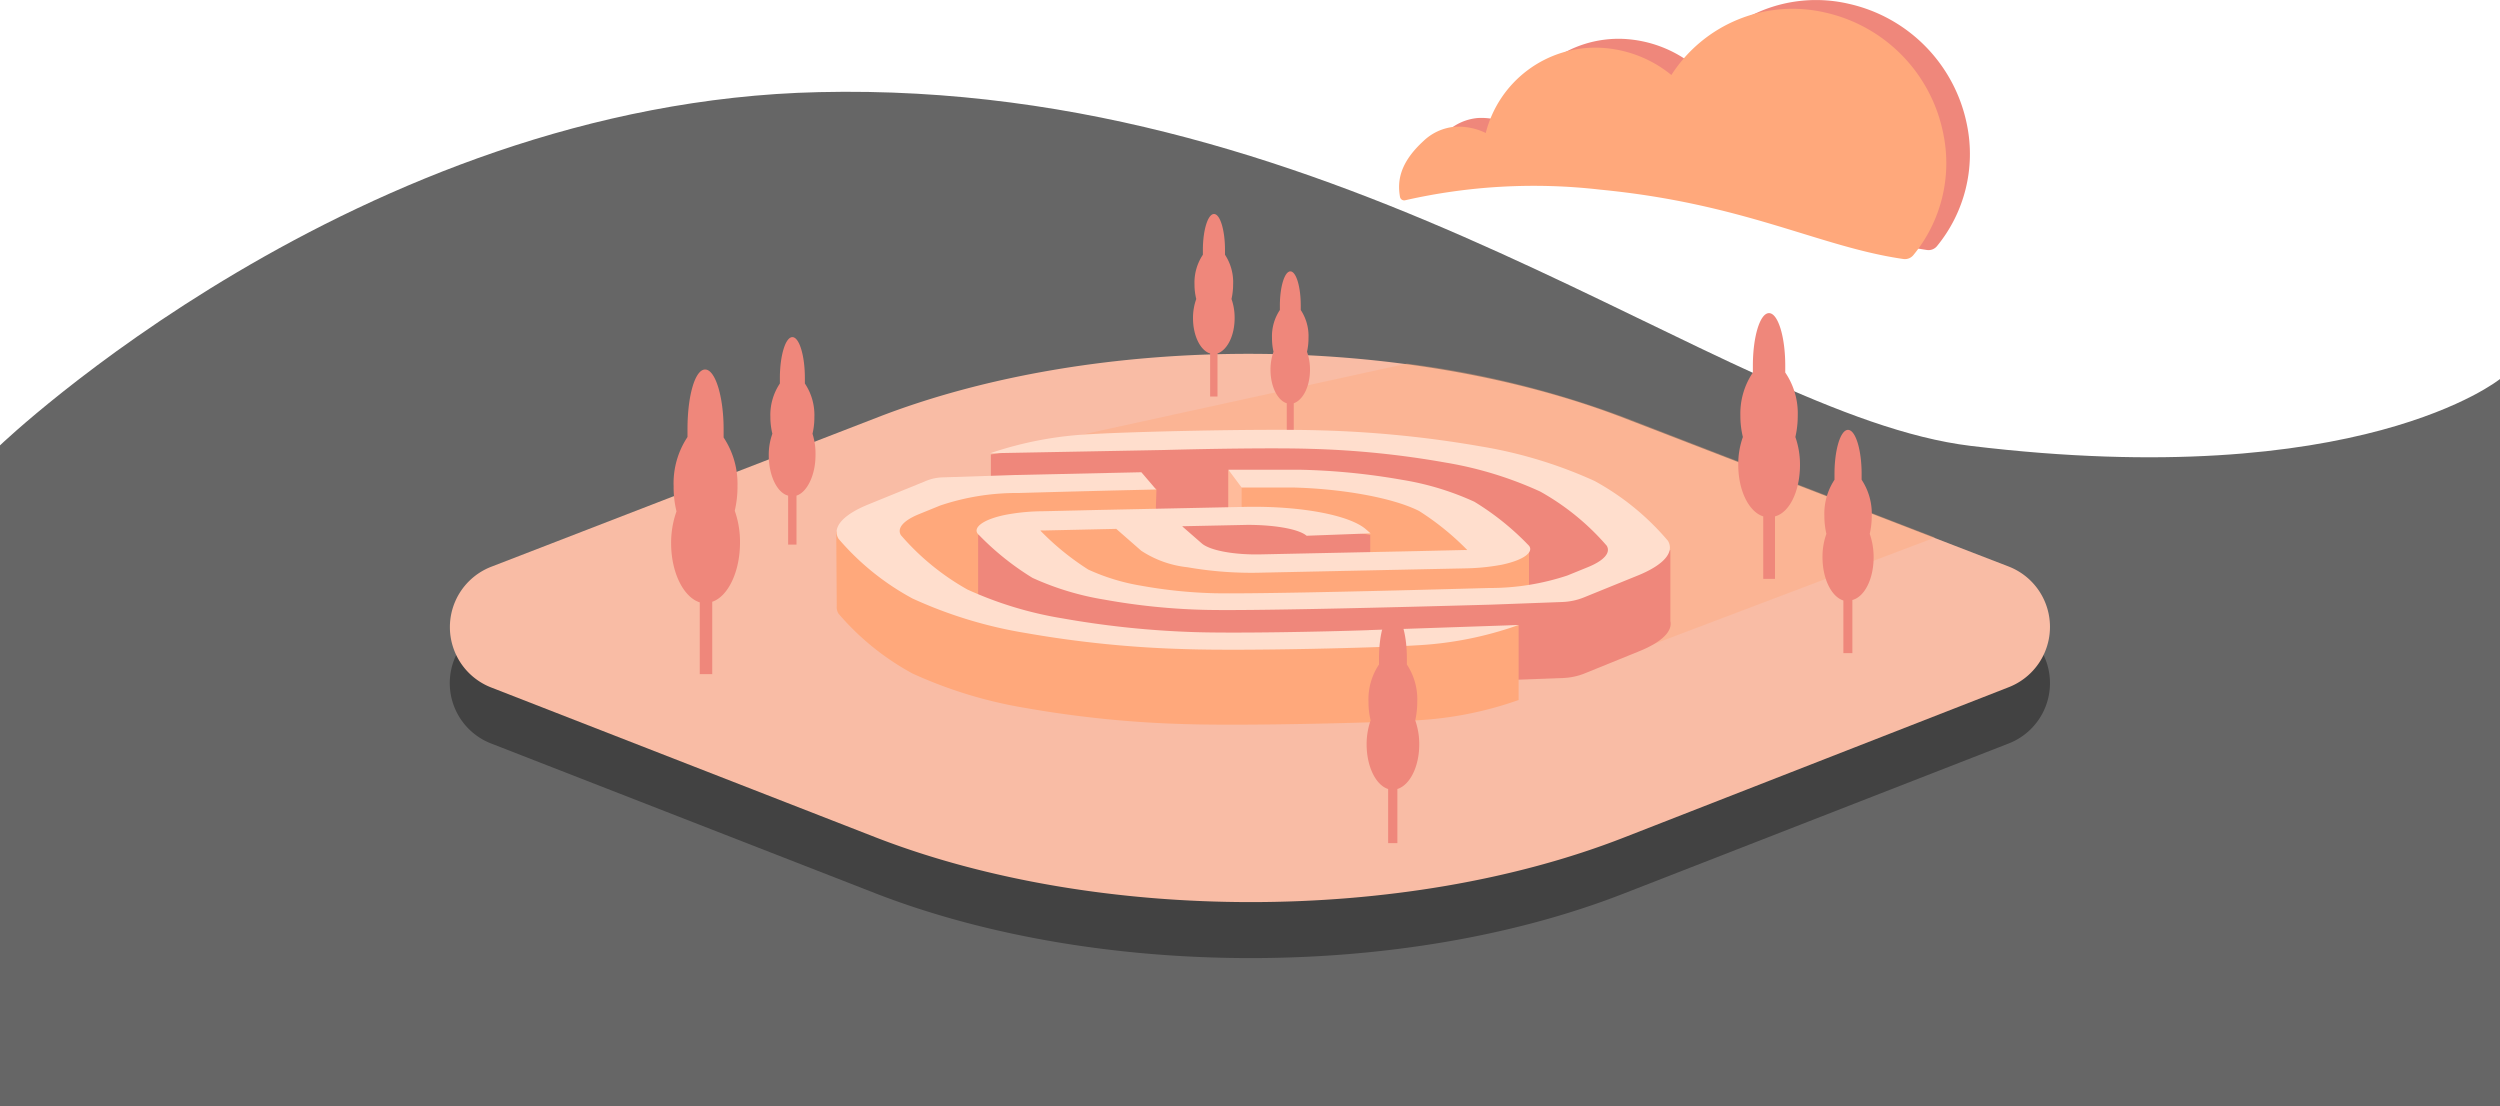 <svg xmlns="http://www.w3.org/2000/svg" viewBox="0 0 200 88.5"><defs><style>.cls-1{fill:#666;}.cls-2{fill:#424242;}.cls-3{fill:#f9bca5;}.cls-4{fill:#ef877b;}.cls-5,.cls-7{fill:#ffa87b;}.cls-6{fill:none;}.cls-7{opacity:0.38;}.cls-8{fill:#ffbb9b;}.cls-9{fill:#ffdecd;}</style></defs><title>ocupop-focus-strategy</title><g id="Layer_2" data-name="Layer 2"><g id="Layer_1-2" data-name="Layer 1"><path class="cls-1" d="M200,88.5H0V35.63S28.62,8.19,65.52,7.37c42.45-1,72.12,25.87,92.13,28.3C188.79,39.44,200,30.32,200,30.32Z"/><path class="cls-2" d="M160.69,49.82a5.18,5.18,0,0,1,0,9.66l-30.78,12c-17.62,6.89-42.06,6.89-59.84,0l-30.78-12a5.18,5.18,0,0,1,0-9.66l30.77-11.9c17.62-6.89,42.22-6.8,59.84,0Z"/><path class="cls-3" d="M160.69,45.32a5.18,5.18,0,0,1,0,9.66L129.92,67c-17.62,6.89-42.06,6.89-59.84,0L39.3,55a5.18,5.18,0,0,1,0-9.66l30.77-11.9c17.62-6.89,42.22-6.8,59.84,0Z"/><path class="cls-4" d="M129.89,14.43C141.5,15.55,147.46,19,154.16,20a.87.87,0,0,0,.79-.3,11.63,11.63,0,0,0,2.41-9.7,12.4,12.4,0,0,0-9.48-9.7,11.52,11.52,0,0,0-12.29,5,9.78,9.78,0,0,0-5.75-2.19,9.07,9.07,0,0,0-9.14,6.82,5.07,5.07,0,0,0-2.46-.49,4.16,4.16,0,0,0-2.51,1.12c-1.92,1.77-2.11,3.2-1.86,4.49a.34.34,0,0,0,.42.26A46.79,46.79,0,0,1,129.89,14.43Z"/><path class="cls-4" d="M59.2,43.41a7.49,7.49,0,0,0-.42-2.55,8.49,8.49,0,0,0,.22-2A6.69,6.69,0,0,0,57.89,35c0-.21,0-.42,0-.64,0-2.65-.67-4.8-1.48-4.8S55,31.67,55,34.32c0,.22,0,.43,0,.64a6.69,6.69,0,0,0-1.11,3.95,8,8,0,0,0,.23,2,7.48,7.48,0,0,0-.43,2.55c0,2.36,1,4.32,2.29,4.73v5.74h1V48.14C58.22,47.73,59.2,45.77,59.2,43.41Z"/><path class="cls-4" d="M65.24,36.43A5.18,5.18,0,0,0,65,34.7a5.58,5.58,0,0,0,.15-1.33,4.53,4.53,0,0,0-.76-2.69c0-.14,0-.29,0-.43,0-1.81-.45-3.28-1-3.28s-1,1.47-1,3.28c0,.14,0,.29,0,.43a4.53,4.53,0,0,0-.76,2.69,5.57,5.57,0,0,0,.16,1.33,4.94,4.94,0,0,0-.29,1.73c0,1.61.67,3,1.55,3.22v3.92h.67V39.65C64.57,39.38,65.24,38,65.24,36.43Z"/><path class="cls-5" d="M128,15.17c11.61,1.12,17.57,4.59,24.27,5.55a.87.87,0,0,0,.79-.3,11.59,11.59,0,0,0,2.41-9.69A12.39,12.39,0,0,0,146,1a11.52,11.52,0,0,0-12.29,5A9.7,9.7,0,0,0,128,3.82a9.05,9.05,0,0,0-9.14,6.82,5,5,0,0,0-2.46-.5,4.14,4.14,0,0,0-2.51,1.13C112,13,111.77,14.46,112,15.75a.34.34,0,0,0,.42.27A46.41,46.41,0,0,1,128,15.17Z"/><path class="cls-4" d="M98.77,25.45a4.5,4.5,0,0,0-.25-1.53,5.37,5.37,0,0,0,.13-1.17A4,4,0,0,0,98,20.38V20c0-1.59-.39-2.88-.88-2.88s-.89,1.29-.89,2.88c0,.13,0,.26,0,.38a4,4,0,0,0-.67,2.37,4.81,4.81,0,0,0,.14,1.17,4.5,4.5,0,0,0-.26,1.53c0,1.41.59,2.59,1.37,2.83v3.44h.59V28.28C98.18,28,98.77,26.86,98.77,25.45Z"/><path class="cls-6" d="M160.69,45.32,154.8,43l-25.28,9.54L79.28,36.36l33.27-7.23c-14.39-1.93-30.14-.53-42.47,4.29L39.31,45.32a5.18,5.18,0,0,0,0,9.66L70.08,67c17.78,6.89,42.22,6.89,59.84,0L160.7,55A5.18,5.18,0,0,0,160.69,45.32Z"/><path class="cls-7" d="M129.52,52.58,154.8,43l-24.88-9.62a77.09,77.09,0,0,0-17.37-4.29L79.28,36.36Z"/><path class="cls-4" d="M104.8,29.58a4.3,4.3,0,0,0-.24-1.44,4.82,4.82,0,0,0,.12-1.1,3.78,3.78,0,0,0-.62-2.24v-.36c0-1.51-.37-2.73-.83-2.73s-.84,1.22-.84,2.73c0,.12,0,.24,0,.36a3.77,3.77,0,0,0-.63,2.24,4.82,4.82,0,0,0,.12,1.1,4.3,4.3,0,0,0-.24,1.44c0,1.34.56,2.45,1.3,2.68v3.25h.56V32.26C104.24,32,104.8,30.92,104.8,29.58Z"/><path class="cls-4" d="M83.49,35.74c-.27,0-4.22.62-4.22.62v5.36L119.9,47l4.57,1.54,7-5-5.84-4.24-9.81-2.95-14.17-1Z"/><polygon class="cls-8" points="98.84 37.92 98.26 37.6 98.26 41.01 99.75 41.01 99.81 38.76 98.84 37.92"/><path class="cls-5" d="M90.58,38.93l1.94.18-.08,2.34-8.61.1s-3.73,1-4,1.11-1.36,6.45-1.36,6.45L72.8,45.33l-2.67-4s4.23-1.51,5.59-1.86S90.58,38.93,90.58,38.93Z"/><polygon class="cls-5" points="101.16 38.28 99.33 38.99 99.33 41.15 108.46 42.51 109.62 44.67 120.75 44.42 113.15 39.84 103.68 38.33 101.16 38.28"/><path class="cls-4" d="M93.43,41.85s2.15,2.82,2.32,2.86,13.87,0,13.87,0v-1.9s-3.49-.75-4-.92-7.76-.77-7.86-.77S93.43,41.85,93.43,41.85Z"/><path class="cls-5" d="M82.28,42.26l7.53-.47,5.71,2.48,8.93.74,17.87-1.34v4.09l-22,.68s-12.62-.88-13.23-.94S82.28,42.26,82.28,42.26Z"/><path class="cls-4" d="M78.32,48.18l-.06.08v.51l9.8,4.72,11.79,1.38c4.89,0,12.89-.23,19.54-.42l5.66-.21a5.1,5.1,0,0,0,1.73-.37l4.38-1.78c1.77-.72,2.65-1.58,2.47-2.4V44l-4.16,1.69-.48-.31a17.19,17.19,0,0,0-2.64,1.31,2,2,0,0,1-.75.18l.34.26-.16.06-5.42.65c-.18-.16-.37-.31-.56-.45l-5,.31c.23.18.47.36.71.56l-6.3.11a4.08,4.08,0,0,0-.87-.51l-14.83.19S85.39,47,84.89,46.69A38,38,0,0,1,82,43.84l-1.51-.68-2.24-.37v5.38ZM99.76,48a14.48,14.48,0,0,1,3.28.29l-4.94-.25Z"/><path class="cls-5" d="M66.94,48.47a1,1,0,0,0,.14.62A20.88,20.88,0,0,0,73,53.88a35.8,35.8,0,0,0,9.11,2.77,87,87,0,0,0,12.77,1.28c4.74.15,15.37-.11,18.38-.3A29.08,29.08,0,0,0,121.49,56V50s-20.63,2-21.69,1.91-6.7-.31-6.85-.36l-6.07-1.24-1.79-.16-.34-.28c-3.16-.66-6-1.27-6.06-1.34S72,45.3,72,45.3l.09-.36-5.19-2.43"/><path class="cls-9" d="M109.45,50.41l.15,0c-4.09.14-10.8.26-14,.16A73.65,73.65,0,0,1,85,49.47a29.85,29.85,0,0,1-7.61-2.31,19.84,19.84,0,0,1-5.32-4.35c-.33-.56.21-1.18,1.48-1.69l1.67-.68a19.19,19.19,0,0,1,6.27-1c4.17-.12,7.89-.21,11-.28l-1.18-1.38L81.2,38l-5.79.19a3.71,3.71,0,0,0-1.32.28l-4.66,1.9c-2,.82-2.88,1.82-2.35,2.73A20.71,20.71,0,0,0,73,47.88a35.4,35.4,0,0,0,9.11,2.77,87,87,0,0,0,12.77,1.28c4.74.16,15.37-.11,18.38-.3A28.73,28.73,0,0,0,121.49,50Z"/><path class="cls-9" d="M93.12,36c4-.11,9.17-.18,11.82-.09A72.5,72.5,0,0,1,115.61,37a30,30,0,0,1,7.6,2.32,19.75,19.75,0,0,1,5.33,4.34c.33.56-.22,1.18-1.48,1.7l-1.67.68a19.61,19.61,0,0,1-6.28,1c-11.44.32-19.48.47-21.93.42a38.26,38.26,0,0,1-5.87-.6h0a16.72,16.72,0,0,1-4.24-1.29,21.16,21.16,0,0,1-3.85-3.13s0,0,.05,0a.56.56,0,0,1,.17,0l5.86-.13,2,1.75A8.34,8.34,0,0,0,95,45.38a29.68,29.68,0,0,0,6,.43l11.89-.25,4.3-.09a17.43,17.43,0,0,0,2.94-.29c1.76-.37,2.57-1,2.2-1.51a21.51,21.51,0,0,0-4.38-3.53,22.46,22.46,0,0,0-5.76-1.75,53.3,53.3,0,0,0-8.13-.81c-1.21,0-3.27,0-5.79,0L99.33,39c1.89,0,3.28,0,4.07,0,3.88.09,8,.8,10.13,1.88A21.59,21.59,0,0,1,117.38,44s0,0,0,0a.59.59,0,0,1-.17,0l-4.35.1h0l-6.74.14-5.24.11c-2.15.05-4.07-.31-4.73-.87l-1.58-1.38,5.24-.11c2.13,0,4.07.32,4.72.87l0,0,5.12-.19-.38-.33c-1.33-1.15-5.28-1.88-9.67-1.79l-11.89.25h0l-4.29.1a16.47,16.47,0,0,0-3,.29c-1.76.36-2.57,1-2.21,1.5a21.9,21.9,0,0,0,4.39,3.54,22.53,22.53,0,0,0,5.75,1.74h0a52,52,0,0,0,8.13.82c3.52.08,14.31-.18,22.85-.42l5.66-.21a5.1,5.1,0,0,0,1.73-.37l4.38-1.78c2-.83,2.87-1.82,2.34-2.74a20.66,20.66,0,0,0-5.87-4.79,36.16,36.16,0,0,0-9.12-2.77,88.28,88.28,0,0,0-12.77-1.28c-4.73-.15-15.36.11-18.37.3a29.25,29.25,0,0,0-8.1,1.53Z"/><path class="cls-4" d="M113.54,59.55a5.72,5.72,0,0,0-.32-1.92,6.83,6.83,0,0,0,.16-1.47,5.05,5.05,0,0,0-.83-3c0-.16,0-.32,0-.49,0-2-.5-3.62-1.12-3.62s-1.11,1.62-1.11,3.62c0,.17,0,.33,0,.49a5,5,0,0,0-.84,3,6.24,6.24,0,0,0,.17,1.47,5.72,5.72,0,0,0-.32,1.92c0,1.78.74,3.26,1.72,3.57v4.33h.74V63.12C112.79,62.81,113.54,61.33,113.54,59.55Z"/><path class="cls-4" d="M149.89,44.58a5.68,5.68,0,0,0-.31-1.87,6.45,6.45,0,0,0,.16-1.43,4.92,4.92,0,0,0-.81-2.9c0-.15,0-.31,0-.47,0-1.94-.49-3.52-1.09-3.52s-1.08,1.58-1.08,3.52c0,.16,0,.32,0,.47a4.92,4.92,0,0,0-.81,2.9,6.45,6.45,0,0,0,.16,1.43,5.43,5.43,0,0,0-.31,1.87c0,1.73.72,3.16,1.67,3.46v4.21h.72V48C149.17,47.74,149.89,46.31,149.89,44.58Z"/><path class="cls-4" d="M144,37.19a6.72,6.72,0,0,0-.37-2.23,7.63,7.63,0,0,0,.19-1.7,5.81,5.81,0,0,0-1-3.46c0-.18,0-.36,0-.55,0-2.32-.58-4.2-1.3-4.2s-1.29,1.88-1.29,4.2c0,.19,0,.37,0,.55a5.88,5.88,0,0,0-1,3.46,7.07,7.07,0,0,0,.2,1.7,6.48,6.48,0,0,0-.37,2.23c0,2.06.86,3.77,2,4.12v5H142v-5C143.18,41,144,39.25,144,37.19Z"/></g></g></svg>